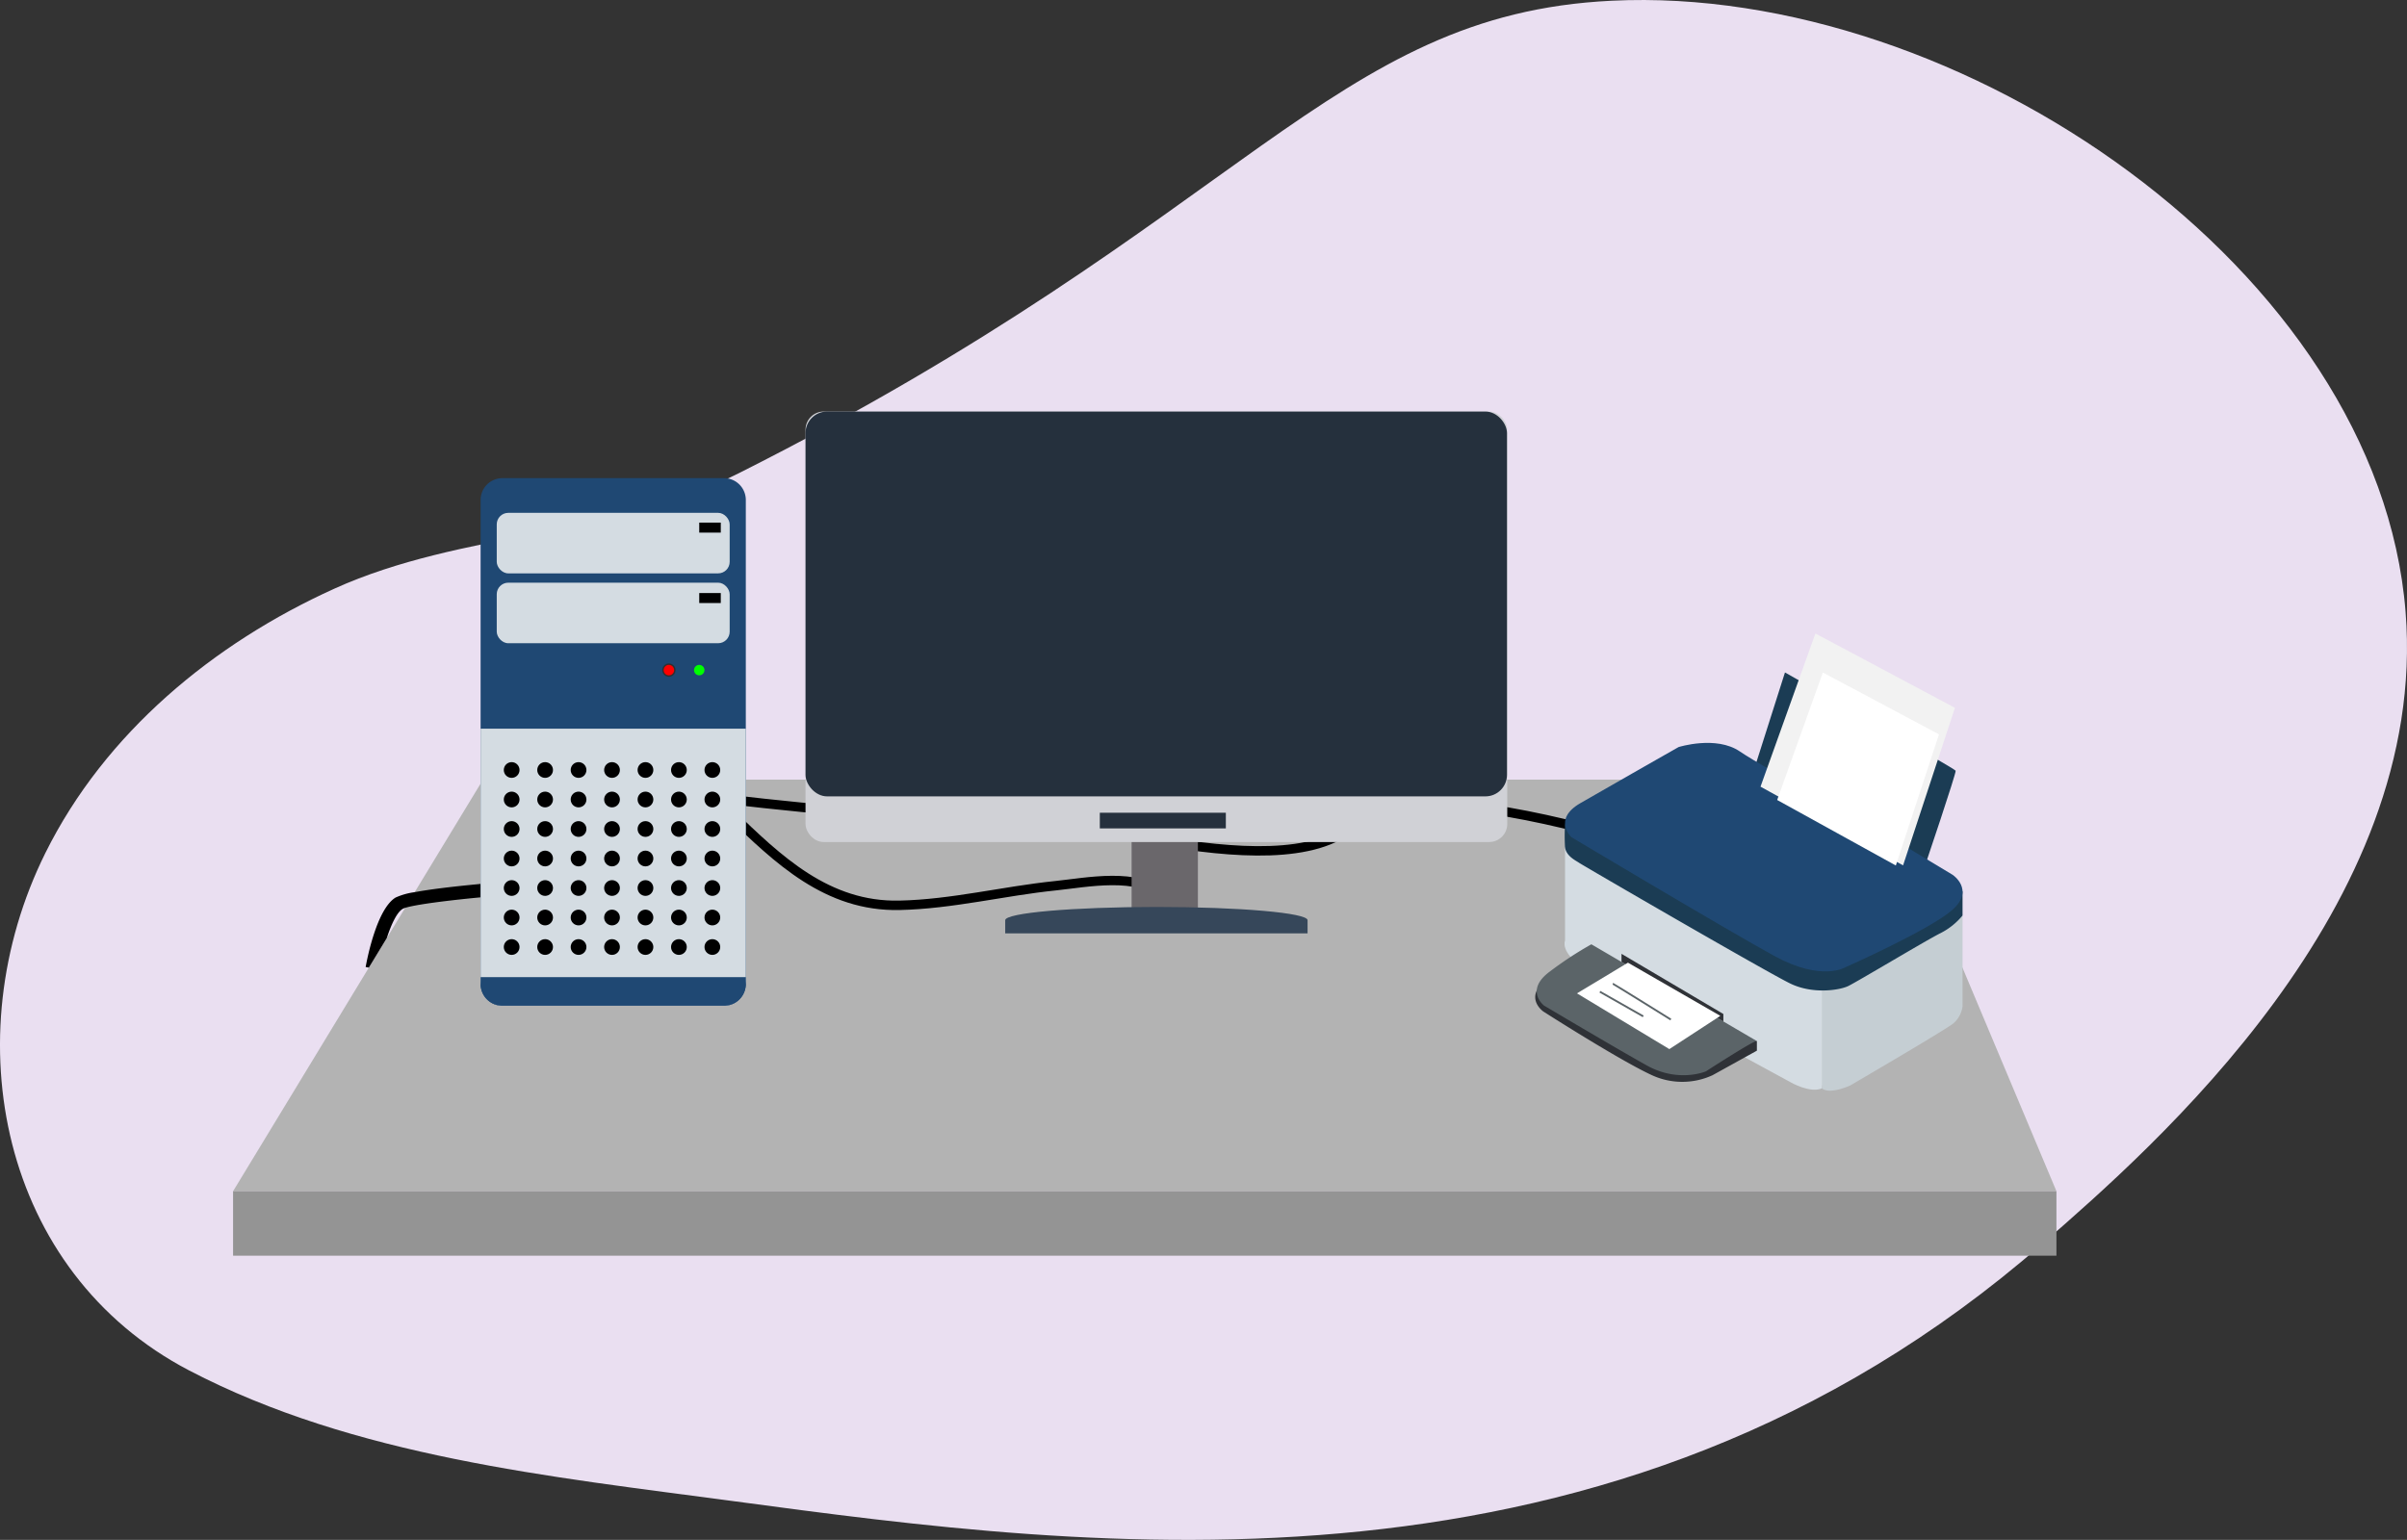 <svg xmlns="http://www.w3.org/2000/svg" width="720" height="460.762" viewBox="0 0 720 460.762">
    <rect x="0" y="0" width="720" height="460.762" fill="#333333" stroke="none"/>
    <defs>
        <style>
            .a{fill:#eadff1;}.b{fill:#b3b3b3;}.c{fill:#949494;}.d,.q{fill:none;stroke-miterlimit:10;}.d{stroke:#000;stroke-width:2.818px;}.e{fill:#6a676b;}.f{fill:#d0d1d6;}.g{fill:#36475a;}.h{fill:#25303d;}.i{fill:#d4dce2;}.j{fill:#c5ced3;}.k{fill:#1b3c54;}.l{fill:#1f4873;}.m{fill:#f2f2f2;}.n{fill:#2f3237;}.o{fill:#fff;}.p{fill:#5b6468;}.q{stroke:#5b6468;stroke-width:0.559px;}.r{fill:#302f30;}.s{fill:red;}.t{fill:lime;}
        </style>
    </defs>
    <g transform="translate(-335.538 -167.279)">
        <path class="a"
              d="M946.355,539.534c33.5-29.2,115.765-100.91,108.763-189.138-8.123-102.345-133.268-187.97-237.465-182.9-83.961,4.083-109.146,64.858-261.029,141.335-38.6,19.437-82.712,17.222-121.127,34.616-36.11,16.35-68.526,43.1-86.366,79.023-27.465,55.3-13.392,125.412,42.955,154.858,49.468,25.85,108.233,31.8,162.726,39.111C662.538,630.9,817.656,651.718,946.355,539.534Z"
              transform="translate(0 0)"/>
        <g transform="translate(405.26 400.557)">
            <path class="b" d="M409.3,537.221H954.715L902.965,414.07h-418.9Z" transform="translate(-409.299 -414.07)"/>
            <rect class="c" width="545.416" height="19.302" transform="translate(0 123.151)"/>
        </g>
        <g transform="translate(444.915 430.999)">
            <path d="M495.081,450.256c-13.319,1-28.129,2.691-32.03,3.956a3.659,3.659,0,0,0-.76.32c-1.731,1.052-3.4,4.675-4.715,8.71l-5.367,8.843-.958-.173c.519-2.876,3.409-17.407,8.95-20.79a20.4,20.4,0,0,1,5.714-1.612c8.989-1.678,24.957-2.943,28.86-3.236Z"
                  transform="translate(-451.251 -446.275)"/>
        </g>
        <path class="d"
              d="M884.153,449.2s-107.784-42.762-130.828-21.427-98.121-7.423-110.015-3.451-76.864-3.962-76.864-3.962"
              transform="translate(-12.643 -13.858)"/>
        <path class="d"
              d="M566.447,424.555c14.522,14.114,29.2,28.165,50.78,27.7,15.754-.339,31.085-4.261,46.692-5.862,9.112-.934,24.98-4.244,32.355,3.04"
              transform="translate(-12.643 -14.087)"/>
        <g transform="translate(576.493 290.422)">
            <rect class="e" width="19.831" height="23.03" transform="translate(97.538 127.944)"/>
            <rect class="f" width="209.909" height="128.812" rx="5.414"/>
            <g transform="translate(59.733 148.239)">
                <path class="g" d="M653.643,462.29v-3.948c0-2.19,20.253-3.96,45.221-3.96s45.219,1.77,45.219,3.96v3.948Z"
                      transform="translate(-653.643 -454.382)"/>
            </g>
            <g transform="translate(88.031 120.046)">
                <rect class="h" width="37.699" height="4.686"/>
            </g>
            <rect class="h" width="209.828" height="115.149" rx="6.453"/>
        </g>
        <g transform="translate(794.767 356.83)">
            <path class="i"
                  d="M911.389,484.182l-5.3-10.609-75.3-38.238v28.071s-1.618,3.536,5.676,8.177,61.887,34.259,61.887,34.259,5.746,3.315,9.283,1.769Z"
                  transform="translate(-821.876 -371.508)"/>
            <path class="j"
                  d="M954.16,457.081v27.186a8.21,8.21,0,0,1-2.726,5.084C949,491.339,920.6,507.916,920.6,507.916s-6.078,2.874-8.509.885v-30.06Z"
                  transform="translate(-826.336 -372.697)"/>
            <path class="k"
                  d="M949.7,448.206V455.5a20.56,20.56,0,0,1-6.778,5.377c-4.494,2.285-24.975,14.588-27.48,15.767s-10.388,2.5-17.167-.736-62.421-35.549-63.25-36.157-4-1.989-4.239-4.808a56.5,56.5,0,0,1,.013-6.739Z"
                  transform="translate(-821.879 -371.117)"/>
            <path class="k" d="M941.712,438.108s9.428-27.9,9.208-28.56-51.057-29.4-51.057-29.4l-9.283,29.175Z"
                  transform="translate(-825.158 -368.486)"/>
            <path class="l"
                  d="M932.471,433.323l14.29,8.611s6.631,4.421,0,10.388-32.049,17.24-32.049,17.24-7.072,4.42-21.219-3.316-60.782-35.585-60.782-35.585-5.746-5.3,2.652-10.167,29.4-16.8,29.4-16.8,11.244-3.548,18.345,1.325S932.471,433.323,932.471,433.323Z"
                  transform="translate(-821.885 -369.707)"/>
            <path class="m" d="M950.818,390.049l-15.51,47.144-42.647-23.549,16.418-45.834Z"
                  transform="translate(-825.272 -367.81)"/>
            <path class="n"
                  d="M887.674,495.928V498.8l-13.262,7.344a21.676,21.676,0,0,1-18.124,0c-9.726-4.47-32.491-19.058-32.491-19.058s-3.7-2.569-1.968-6.292S887.674,495.928,887.674,495.928Z"
                  transform="translate(-821.369 -373.97)"/>
            <path class="o" d="M946.337,398.672l-12.908,39.237-35.494-19.6L911.6,380.163Z"
                  transform="translate(-825.561 -368.487)"/>
            <path class="p"
                  d="M887.7,495.156c-.221-.664-15.252,9.062-15.252,9.062s-8.177,3.536-17.682-1.769-30.722-17.9-30.722-17.9-5.968-4.558,1.768-10.236A109.465,109.465,0,0,1,838.19,466.2Z"
                  transform="translate(-821.395 -373.198)"/>
            <path class="n" d="M879.142,489.456v-2.238l-30.468-18v2.412Z" transform="translate(-822.864 -373.363)"/>
            <path class="o" d="M849.832,472.018l-15.251,9.18,27.628,16.68,15.251-9.946Z"
                  transform="translate(-822.092 -373.516)"/>
            <line class="q" x2="12.967" y2="7.368" transform="translate(19.341 107.195)"/>
            <path class="q" d="M845.922,478.682c.332.111,17.351,10.72,17.351,10.72"
                  transform="translate(-822.713 -373.881)"/>
        </g>
        <g transform="translate(479.302 310.348)">
            <path class="l"
                  d="M560.435,476.514H494.156a6.525,6.525,0,0,1-6.526-6.519V325.161a6.529,6.529,0,0,1,6.526-6.525h66.279a6.526,6.526,0,0,1,6.524,6.525V469.994A6.522,6.522,0,0,1,560.435,476.514Z"
                  transform="translate(-487.63 -318.636)"/>
            <g transform="translate(0 74.969)">
                <path class="i"
                      d="M566.959,472.57V397.948H487.63V472.57c0,4.577,2.926,8.286,6.526,8.286h66.279C564.037,480.856,566.959,477.147,566.959,472.57Z"
                      transform="translate(-487.63 -397.948)"/>
            </g>
            <g transform="translate(54.324 55.453)">
                <path class="r" d="M549.087,379.294a1.993,1.993,0,1,1-1.994-1.993A1.991,1.991,0,0,1,549.087,379.294Z"
                      transform="translate(-545.101 -377.301)"/>
                <g transform="translate(0.436 0.432)">
                    <path class="s" d="M547.119,380.878a1.56,1.56,0,1,1,1.561-1.56A1.561,1.561,0,0,1,547.119,380.878Z"
                          transform="translate(-545.562 -377.758)"/>
                </g>
                <g transform="translate(9.518 0.432)">
                    <path class="t" d="M558.286,379.319a1.558,1.558,0,1,1-1.56-1.561A1.559,1.559,0,0,1,558.286,379.319Z"
                          transform="translate(-555.17 -377.758)"/>
                </g>
            </g>
            <g transform="translate(4.827 10.383)">
                <rect class="i" width="69.675" height="18.112" rx="3.451"/>
                <g transform="translate(0 20.899)">
                    <rect class="i" width="69.675" height="18.115" rx="3.451"/>
                </g>
                <g transform="translate(60.571 23.999)">
                    <rect width="6.443" height="2.989"/>
                </g>
                <g transform="translate(60.571 2.924)">
                    <rect width="6.443" height="2.994"/>
                </g>
            </g>
            <g transform="translate(0 149.313)">
                <path class="l"
                      d="M487.63,476.6v2.045a6.525,6.525,0,0,0,6.526,6.519h66.279a6.522,6.522,0,0,0,6.524-6.519V476.6Z"
                      transform="translate(-487.63 -476.598)"/>
            </g>
            <g transform="translate(6.935 84.975)">
                <circle cx="2.354" cy="2.354" r="2.354"/>
                <circle cx="2.354" cy="2.354" r="2.354" transform="translate(10.006)"/>
                <circle cx="2.354" cy="2.354" r="2.354" transform="translate(20.011)"/>
                <circle cx="2.354" cy="2.354" r="2.354" transform="translate(30.017)"/>
                <circle cx="2.354" cy="2.354" r="2.354" transform="translate(40.022)"/>
                <circle cx="2.354" cy="2.354" r="2.354" transform="translate(50.028)"/>
                <circle cx="2.354" cy="2.354" r="2.354" transform="translate(60.034)"/>
                <g transform="translate(0 8.828)">
                    <circle cx="2.354" cy="2.354" r="2.354"/>
                    <circle cx="2.354" cy="2.354" r="2.354" transform="translate(10.006)"/>
                    <circle cx="2.354" cy="2.354" r="2.354" transform="translate(20.011)"/>
                    <circle cx="2.354" cy="2.354" r="2.354" transform="translate(30.017)"/>
                    <circle cx="2.354" cy="2.354" r="2.354" transform="translate(40.022)"/>
                    <circle cx="2.354" cy="2.354" r="2.354" transform="translate(50.028)"/>
                    <circle cx="2.354" cy="2.354" r="2.354" transform="translate(60.034)"/>
                </g>
                <g transform="translate(0 17.657)">
                    <circle cx="2.354" cy="2.354" r="2.354"/>
                    <circle cx="2.354" cy="2.354" r="2.354" transform="translate(10.006)"/>
                    <circle cx="2.354" cy="2.354" r="2.354" transform="translate(20.011)"/>
                    <circle cx="2.354" cy="2.354" r="2.354" transform="translate(30.017)"/>
                    <circle cx="2.354" cy="2.354" r="2.354" transform="translate(40.022)"/>
                    <circle cx="2.354" cy="2.354" r="2.354" transform="translate(50.028)"/>
                    <circle cx="2.354" cy="2.354" r="2.354" transform="translate(60.034)"/>
                </g>
                <g transform="translate(0 26.485)">
                    <circle cx="2.354" cy="2.354" r="2.354"/>
                    <circle cx="2.354" cy="2.354" r="2.354" transform="translate(10.006)"/>
                    <circle cx="2.354" cy="2.354" r="2.354" transform="translate(20.011)"/>
                    <circle cx="2.354" cy="2.354" r="2.354" transform="translate(30.017)"/>
                    <circle cx="2.354" cy="2.354" r="2.354" transform="translate(40.022)"/>
                    <circle cx="2.354" cy="2.354" r="2.354" transform="translate(50.028)"/>
                    <circle cx="2.354" cy="2.354" r="2.354" transform="translate(60.034)"/>
                </g>
                <g transform="translate(0 35.314)">
                    <circle cx="2.354" cy="2.354" r="2.354"/>
                    <circle cx="2.354" cy="2.354" r="2.354" transform="translate(10.006)"/>
                    <circle cx="2.354" cy="2.354" r="2.354" transform="translate(20.011)"/>
                    <circle cx="2.354" cy="2.354" r="2.354" transform="translate(30.017)"/>
                    <circle cx="2.354" cy="2.354" r="2.354" transform="translate(40.022)"/>
                    <circle cx="2.354" cy="2.354" r="2.354" transform="translate(50.028)"/>
                    <circle cx="2.354" cy="2.354" r="2.354" transform="translate(60.034)"/>
                </g>
                <g transform="translate(0 44.142)">
                    <circle cx="2.354" cy="2.354" r="2.354"/>
                    <circle cx="2.354" cy="2.354" r="2.354" transform="translate(10.006)"/>
                    <circle cx="2.354" cy="2.354" r="2.354" transform="translate(20.011)"/>
                    <circle cx="2.354" cy="2.354" r="2.354" transform="translate(30.017)"/>
                    <circle cx="2.354" cy="2.354" r="2.354" transform="translate(40.022)"/>
                    <circle cx="2.354" cy="2.354" r="2.354" transform="translate(50.028)"/>
                    <circle cx="2.354" cy="2.354" r="2.354" transform="translate(60.034)"/>
                </g>
                <g transform="translate(0 52.971)">
                    <circle cx="2.354" cy="2.354" r="2.354"/>
                    <circle cx="2.354" cy="2.354" r="2.354" transform="translate(10.006)"/>
                    <circle cx="2.354" cy="2.354" r="2.354" transform="translate(20.011)"/>
                    <circle cx="2.354" cy="2.354" r="2.354" transform="translate(30.017)"/>
                    <circle cx="2.354" cy="2.354" r="2.354" transform="translate(40.022)"/>
                    <circle cx="2.354" cy="2.354" r="2.354" transform="translate(50.028)"/>
                    <circle cx="2.354" cy="2.354" r="2.354" transform="translate(60.034)"/>
                </g>
            </g>
        </g>
    </g>
</svg>

